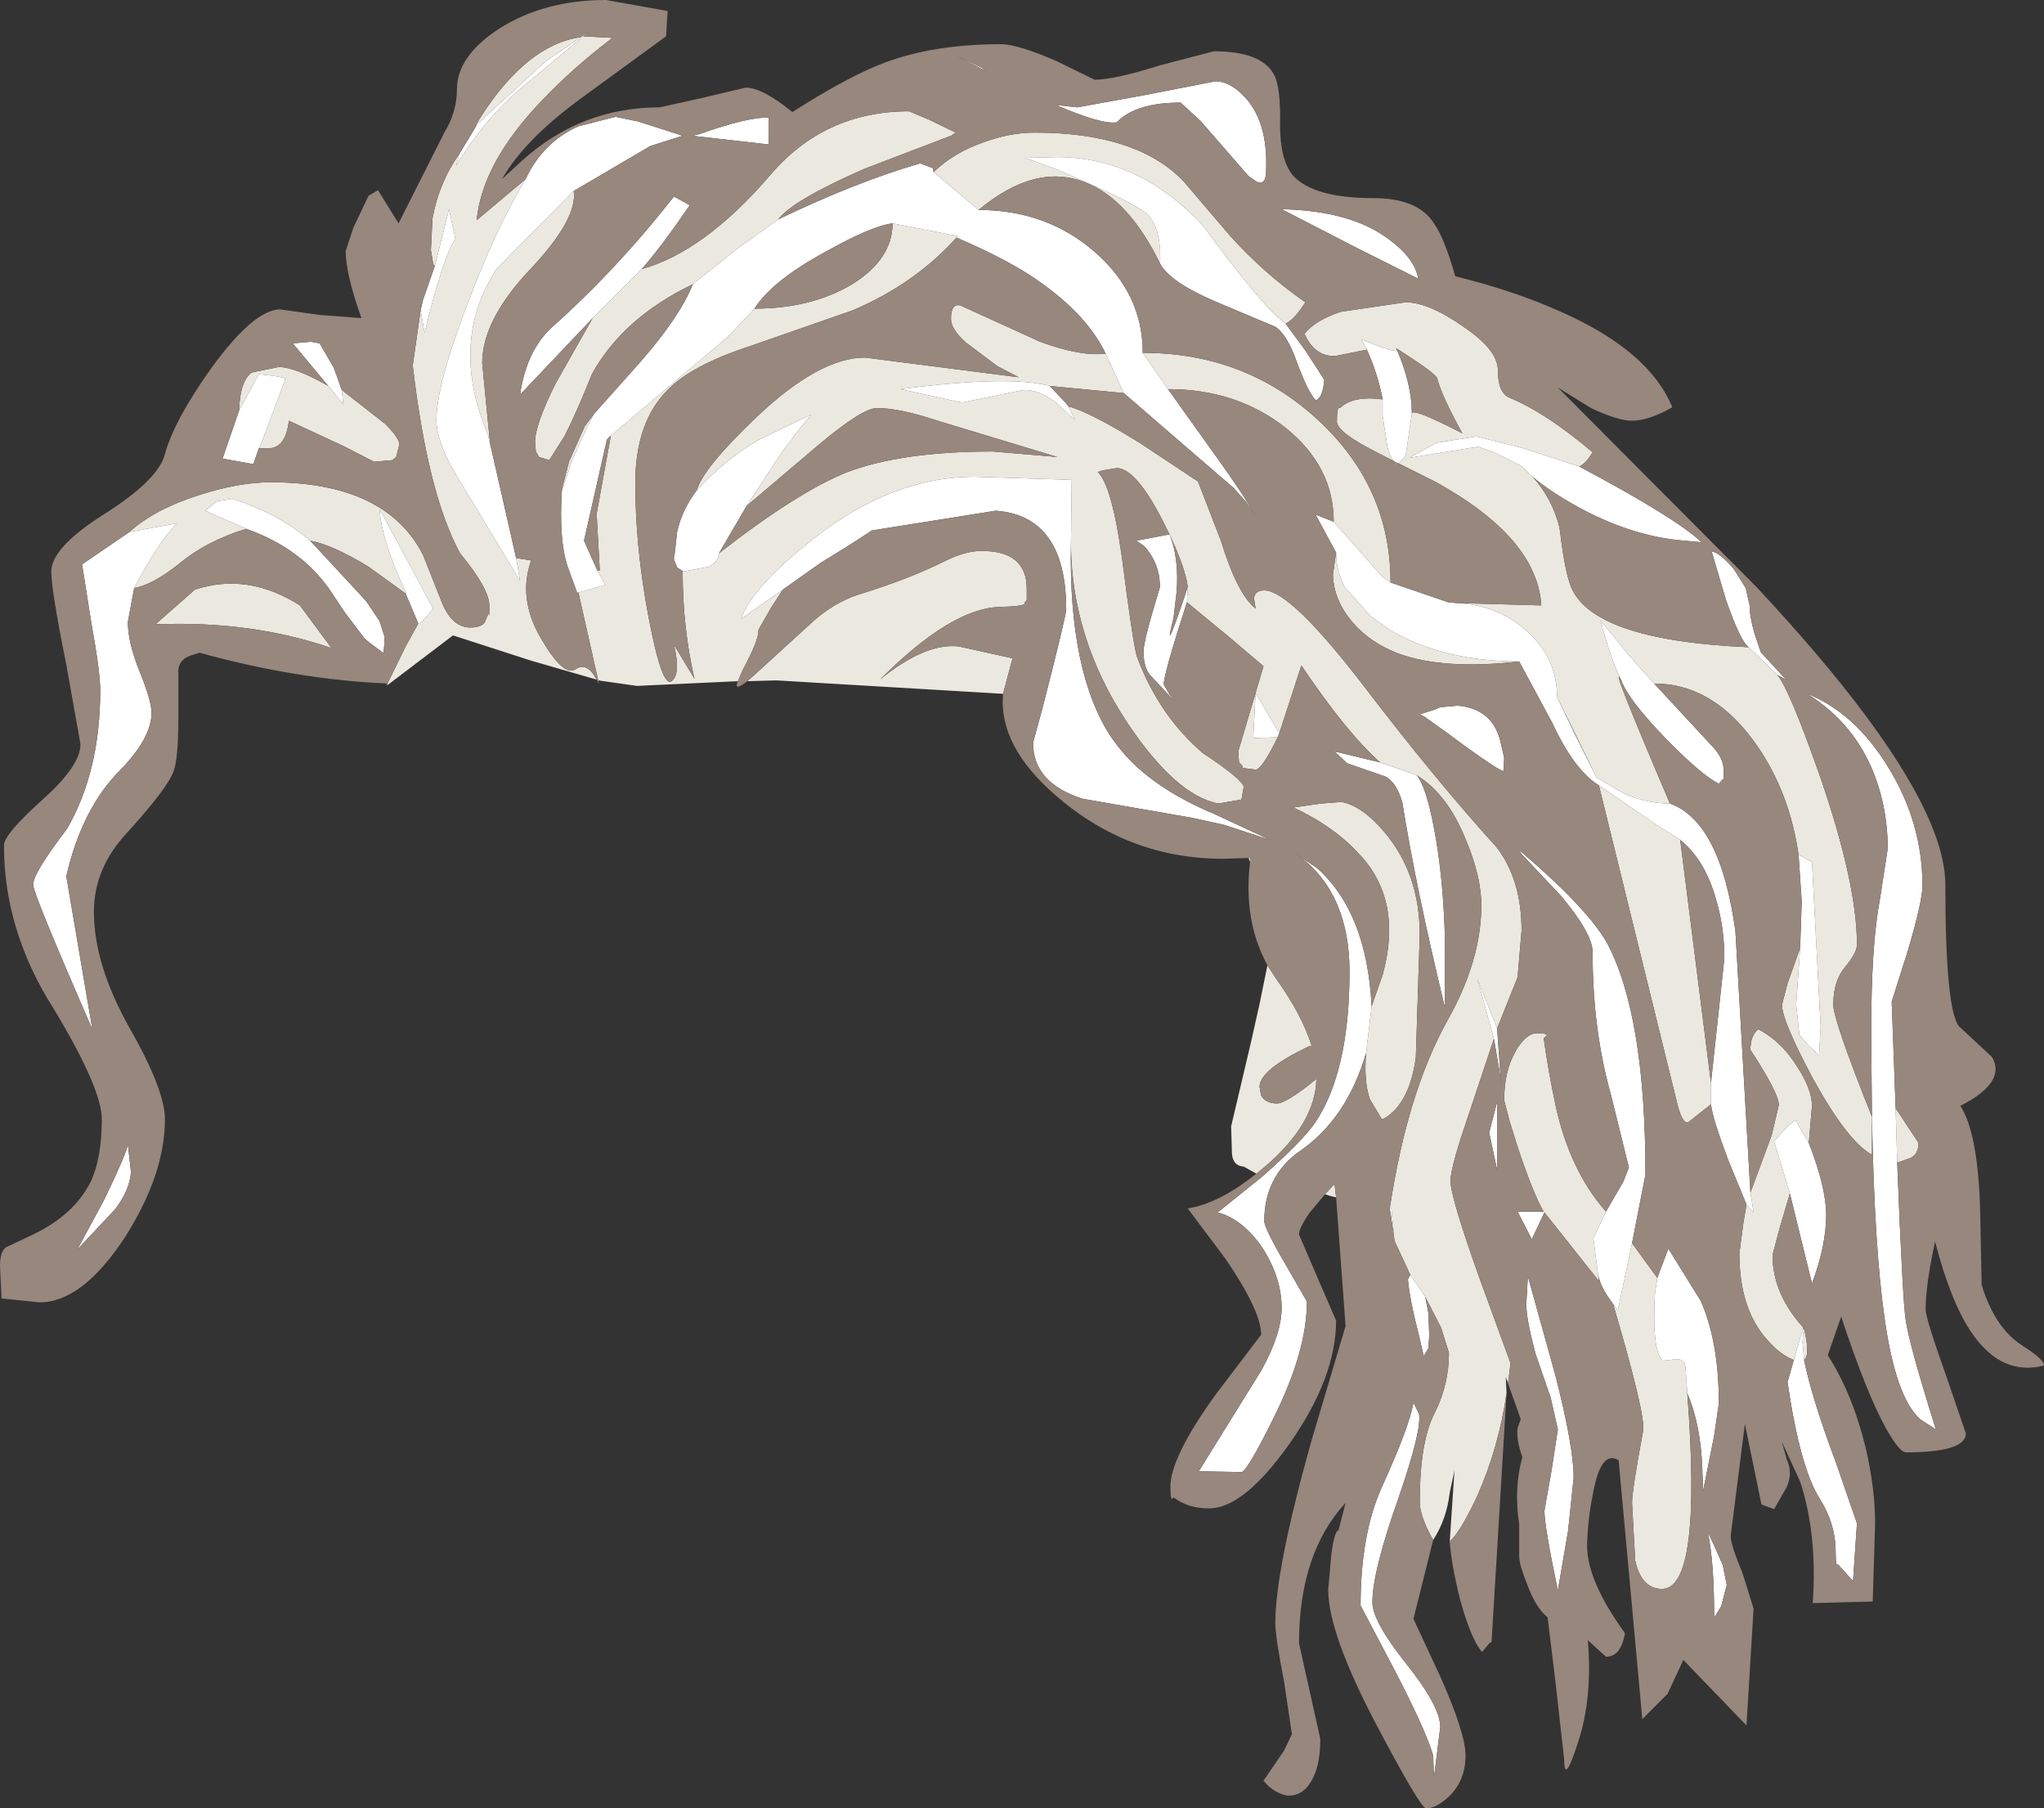 <?xml version="1.0" encoding="UTF-8" standalone="no"?>
<svg xmlns:ffdec="https://www.free-decompiler.com/flash" xmlns:xlink="http://www.w3.org/1999/xlink" ffdec:objectType="shape" height="114.55px" width="129.5px" xmlns="http://www.w3.org/2000/svg">
  <rect width="100%" height="100%" fill="#333333" stroke="none"/>
  <g transform="matrix(1.0, 0.0, 0.0, 1.0, 69.3, 69.9)">
    <path d="M-44.75 -26.6 L-43.6 -28.95 -42.8 -30.4 Q-42.6 -30.4 -41.85 -31.35 L-45.25 -37.65 Q-45.15 -35.7 -43.55 -32.3 L-43.6 -32.3 -45.95 -34.0 Q-48.25 -35.4 -49.65 -35.65 -51.7 -37.4 -54.6 -38.3 L-55.55 -38.15 -56.3 -37.55 -53.7 -36.4 Q-56.2 -35.65 -58.0 -34.15 -59.65 -32.85 -60.8 -32.65 -59.3 -35.5 -58.1 -36.75 L-61.1 -36.2 Q-59.5 -37.65 -56.65 -38.55 -54.15 -39.35 -52.15 -39.35 -44.85 -39.35 -42.5 -34.75 L-41.25 -31.6 Q-40.6 -30.15 -39.5 -30.15 -38.85 -30.15 -38.6 -30.45 L-38.35 -31.05 -38.3 -30.9 -38.3 -31.55 Q-38.3 -32.6 -40.15 -34.85 -42.2 -38.6 -43.15 -46.75 L-42.65 -50.25 -42.4 -48.8 Q-41.25 -53.6 -40.45 -54.75 L-40.85 -56.65 -41.75 -53.05 -41.85 -53.15 -42.0 -54.05 -41.9 -56.05 Q-41.5 -58.3 -40.2 -60.15 L-40.4 -59.4 Q-38.65 -62.3 -36.3 -64.3 L-32.35 -67.6 -30.5 -67.5 Q-33.0 -65.6 -34.95 -63.55 -38.75 -59.6 -39.1 -55.95 L-36.0 -58.55 Q-37.85 -55.5 -39.7 -50.6 -41.65 -45.5 -41.65 -43.3 -41.65 -41.75 -40.0 -39.15 L-36.35 -33.1 -36.6 -34.55 -35.65 -34.4 Q-36.5 -32.0 -35.05 -29.5 -33.6 -27.0 -32.85 -27.5 -32.1 -28.0 -31.5 -26.85 L-35.65 -28.05 -40.6 -29.65 -44.75 -26.5 -44.75 -26.55 -44.75 -26.6 M-39.05 -62.05 L-39.3 -61.7 -38.9 -62.4 Q-35.95 -67.05 -32.5 -67.55 L-34.75 -66.0 -39.05 -62.05 M-32.95 -57.8 Q-32.7 -56.05 -35.65 -52.9 -38.75 -49.65 -38.75 -46.9 L-38.25 -41.8 -38.4 -42.4 Q-40.85 -48.2 -37.85 -52.85 L-32.95 -57.8 M-31.4 -26.8 L-32.65 -32.35 -32.7 -32.35 -30.95 -32.85 -31.45 -33.75 -31.3 -33.75 -31.5 -37.35 -30.6 -42.3 -23.2 -48.55 -21.5 -50.35 Q-17.9 -50.35 -15.3 -51.9 -12.75 -53.5 -12.75 -55.75 L-8.65 -54.95 -8.7 -54.85 Q-11.3 -51.95 -15.25 -50.25 L-21.85 -47.95 Q-25.5 -46.75 -27.0 -45.2 -29.05 -43.15 -29.05 -39.3 -29.05 -35.2 -28.2 -30.75 -27.35 -26.3 -26.75 -26.75 -26.15 -27.2 -26.6 -29.05 L-25.3 -26.9 Q-26.05 -30.15 -26.05 -33.7 L-26.0 -33.7 -24.4 -34.0 Q-23.75 -34.35 -23.75 -34.85 -18.75 -38.75 -15.6 -40.0 -12.15 -41.3 -6.4 -41.3 L-2.3 -40.95 -9.9 -43.25 Q-12.3 -44.05 -13.75 -44.05 -14.65 -44.05 -17.4 -41.75 L-22.0 -37.85 -19.8 -41.2 -18.75 -42.6 -17.9 -43.65 -21.2 -42.05 Q-23.25 -40.9 -25.15 -38.85 -24.75 -40.25 -21.4 -43.45 -17.4 -47.25 -14.5 -47.25 L-4.75 -46.0 -6.1 -46.7 -8.1 -48.2 Q-9.05 -49.05 -9.05 -49.7 -9.05 -50.7 -8.45 -50.55 L-3.4 -48.25 Q-0.8 -47.3 0.75 -47.5 L1.9 -45.0 -2.8 -45.45 Q-5.35 -46.15 -12.25 -45.25 L-8.35 -44.4 -6.4 -44.8 -4.45 -45.2 Q-3.35 -45.2 -2.3 -44.3 L-1.2 -43.3 -1.6 -44.15 Q-0.25 -43.8 2.9 -41.85 L6.6 -39.4 8.05 -35.65 Q9.1 -32.25 10.25 -31.35 L10.15 -32.0 Q10.2 -32.5 10.8 -32.5 12.45 -32.5 17.1 -26.45 21.6 -20.55 25.5 -16.25 27.1 -14.2 27.1 -10.95 L26.85 -8.0 25.55 -4.75 24.3 -7.9 25.35 -4.1 23.25 2.2 Q22.6 4.25 22.6 4.9 22.6 5.95 24.5 11.25 L26.4 16.45 26.25 17.7 26.1 17.35 26.15 18.35 Q25.65 21.8 24.3 24.85 23.25 27.1 22.55 27.75 L22.85 23.25 22.55 24.65 Q22.35 26.35 21.5 27.65 20.65 26.15 20.65 25.25 20.65 21.4 21.6 19.6 22.5 17.8 22.5 15.8 L22.0 14.2 21.0 12.25 20.05 10.85 19.05 8.7 18.85 6.65 18.75 6.65 Q19.85 -0.65 22.4 -5.25 24.55 -9.05 24.55 -12.55 24.55 -14.4 23.55 -16.75 22.4 -19.6 20.45 -20.8 L18.15 -21.6 Q16.0 -23.5 13.15 -27.75 L11.75 -23.45 10.25 -26.0 10.75 -27.7 8.45 -29.65 5.9 -31.75 5.95 -32.75 Q5.8 -33.9 4.8 -36.05 L4.35 -36.95 Q2.65 -40.25 1.45 -40.25 L0.55 -40.1 0.25 -40.0 Q1.15 -39.15 1.8 -34.45 2.5 -28.95 2.75 -28.25 4.15 -24.55 6.9 -22.2 9.4 -20.55 9.5 -20.05 L9.35 -19.25 7.9 -19.0 Q5.2 -19.5 2.1 -24.15 -1.4 -29.45 -1.45 -35.4 L-1.4 -39.5 -7.5 -39.7 Q-12.85 -39.7 -17.85 -35.7 -21.6 -32.75 -22.35 -30.7 L-19.7 -32.55 -20.45 -31.4 -21.25 -30.0 Q-21.2 -29.4 -22.25 -27.45 L-22.55 -26.75 -28.95 -26.45 -31.4 -26.8 M-33.7 -38.85 L-33.8 -38.35 -33.65 -39.1 -33.25 -40.65 -32.25 -42.9 -31.65 -43.7 -32.05 -42.95 -33.05 -40.75 -33.6 -39.1 -33.7 -38.85 M-25.4 -51.9 Q-29.85 -49.75 -31.8 -46.2 -32.75 -43.8 -33.55 -42.25 L-34.5 -40.75 -35.15 -40.95 -35.35 -41.3 -35.4 -41.9 Q-35.4 -43.0 -34.1 -45.6 L-31.75 -49.75 -28.65 -52.85 Q-24.7 -53.95 -20.55 -58.75 -17.1 -62.85 -11.7 -62.85 L-10.4 -62.3 -8.75 -61.5 -9.05 -61.3 -14.55 -59.2 Q-19.1 -57.2 -20.0 -56.0 L-22.65 -54.1 -25.4 -51.9 M-10.15 -59.0 Q-8.85 -60.25 -6.95 -60.9 -5.3 -61.5 -3.75 -61.5 2.75 -61.5 5.7 -58.4 L8.6 -55.0 Q10.75 -52.6 13.4 -50.75 12.7 -49.65 12.15 -49.4 10.65 -50.5 7.0 -55.5 2.95 -59.95 -2.35 -59.95 L-4.35 -59.9 -2.55 -59.25 Q2.4 -57.15 3.3 -56.4 4.3 -55.55 4.2 -53.2 2.2 -57.3 -0.55 -58.35 -3.7 -59.6 -7.3 -56.6 L-10.15 -59.0 M3.1 -47.55 Q9.6 -47.55 14.2 -43.3 18.8 -39.05 18.8 -33.0 L18.25 -33.4 15.2 -36.85 Q15.2 -40.35 12.15 -42.8 9.05 -45.25 4.7 -45.25 L3.1 -47.55 M22.95 -31.7 L28.35 -31.55 Q28.1 -35.8 21.7 -39.35 L19.3 -40.55 19.75 -41.0 20.15 -43.7 Q20.15 -44.1 23.35 -42.45 22.05 -44.8 21.75 -45.95 21.6 -46.3 19.15 -47.85 L19.2 -47.75 Q19.25 -47.45 16.95 -48.4 L17.3 -47.75 15.3 -47.35 Q14.0 -47.3 13.35 -48.75 14.0 -49.6 15.65 -50.15 L19.75 -50.75 Q21.2 -50.75 23.35 -49.25 25.6 -47.75 25.6 -46.45 25.6 -45.0 26.35 -44.7 28.65 -43.75 31.6 -41.25 31.15 -40.5 30.75 -40.35 L27.05 -41.55 24.25 -42.25 21.7 -41.85 20.0 -40.9 24.35 -41.6 25.35 -41.25 27.05 -40.4 27.8 -39.7 Q29.05 -38.3 29.5 -36.5 29.8 -34.0 30.15 -32.95 31.3 -29.35 41.5 -28.9 L43.3 -27.15 Q44.05 -26.3 46.05 -20.6 48.35 -13.9 48.35 -10.05 48.35 -9.55 47.6 -8.65 46.85 -7.75 46.85 -6.25 46.85 -5.3 49.3 0.85 L49.3 3.25 Q47.75 2.4 45.55 -1.6 43.6 -5.25 43.6 -6.25 L43.95 -7.6 44.75 -9.85 44.5 -6.25 44.7 -4.35 45.3 -3.65 45.95 -3.05 46.05 -4.85 45.5 -15.3 44.65 -15.75 Q44.1 -19.6 42.1 -22.55 39.35 -26.6 35.5 -26.6 L33.85 -28.45 32.1 -30.6 Q32.75 -28.15 33.4 -26.85 32.55 -28.25 36.5 -19.0 35.1 -19.0 33.65 -19.6 L31.85 -20.65 29.35 -25.75 Q29.35 -28.25 27.35 -30.0 25.5 -31.6 22.95 -31.7 M19.0 -40.7 Q18.2 -41.1 17.35 -41.55 15.4 -42.6 15.4 -43.2 15.4 -44.2 15.6 -44.05 16.4 -44.85 18.3 -44.6 L18.3 -43.55 18.6 -41.6 Q18.75 -41.0 19.0 -40.7 M50.8 0.3 L52.25 2.5 Q52.25 3.2 51.75 3.45 L50.9 3.75 50.8 0.3 M41.6 5.65 L42.95 2.0 43.4 0.1 Q43.4 -0.65 41.6 -3.4 41.6 -4.3 42.1 -4.7 43.55 -3.95 44.55 -2.35 45.5 -0.9 45.5 0.15 L45.3 2.5 44.45 1.05 Q43.9 1.45 43.1 2.4 L44.1 5.7 43.45 7.9 43.0 9.6 Q43.0 12.05 44.95 14.2 L44.35 16.25 Q43.45 15.9 42.6 14.9 40.9 12.95 40.9 9.5 L41.15 7.6 41.35 6.4 41.8 6.9 41.6 5.65 M45.0 14.3 Q45.4 15.9 45.0 16.25 L44.9 15.1 44.95 14.5 45.0 14.3 M39.1 0.05 L37.65 1.2 Q37.25 1.3 36.9 -0.25 L32.0 -20.15 35.65 -17.65 37.15 -16.7 39.1 -1.3 39.1 0.05 M26.95 -28.0 Q22.2 -27.45 19.3 -28.5 17.75 -29.1 16.75 -30.1 15.2 -31.65 15.15 -33.5 L15.35 -34.9 Q15.35 -33.75 15.9 -32.7 L17.5 -30.9 18.75 -30.0 Q22.15 -28.0 26.95 -28.0 M15.35 5.95 L14.95 5.85 14.65 5.75 15.25 5.1 15.35 5.95 M10.3 4.45 L9.5 4.0 Q8.8 3.95 8.75 3.15 L8.7 1.45 9.95 -3.85 10.5 -6.3 11.0 -8.75 11.55 -7.9 Q13.2 -5.6 13.8 -3.65 L13.7 -3.65 Q10.5 -2.15 10.5 -1.05 L10.6 -0.5 Q10.9 0.0 11.6 0.0 12.2 0.0 14.1 -1.55 14.05 1.25 10.85 4.0 L10.3 4.45 M9.9 -15.3 L9.8 -15.55 9.9 -15.55 9.9 -15.3 M-5.75 -25.95 L-20.1 -26.8 -21.95 -26.75 -21.5 -27.15 -18.1 -30.25 Q-16.55 -31.75 -14.7 -32.3 -11.65 -33.25 -9.45 -34.35 -8.15 -35.0 -7.1 -35.0 -4.25 -35.0 -4.25 -32.6 L-4.25 -31.9 -4.4 -31.7 Q-4.25 -31.5 -6.0 -31.45 -9.05 -31.35 -13.55 -26.85 -10.65 -29.2 -8.55 -28.95 L-5.15 -28.2 -5.75 -25.95 M11.65 -23.2 Q10.65 -21.15 10.25 -21.15 L9.45 -21.25 9.4 -21.4 9.2 -21.6 9.15 -22.3 10.25 -26.0 10.1 -23.15 11.65 -23.2 M17.6 -6.15 L18.3 -8.15 Q19.55 -12.7 17.0 -15.6 L16.85 -15.75 Q15.3 -17.5 12.65 -18.75 L14.4 -19.0 15.7 -19.1 Q17.0 -18.85 18.4 -17.2 20.65 -14.55 20.65 -10.7 L20.4 -2.9 Q20.0 0.0 18.4 0.95 L18.25 1.0 17.5 -0.25 Q17.1 -1.35 17.25 -3.2 L17.6 -6.15 M34.1 8.85 L35.7 11.05 35.55 12.05 Q35.35 15.65 36.05 16.3 L36.95 16.2 Q37.5 16.2 37.5 16.9 L37.6 18.35 Q38.55 30.75 36.0 30.75 34.7 30.75 34.3 28.95 L34.1 25.3 Q34.1 24.5 34.8 20.75 35.0 19.85 32.9 12.7 L33.2 13.1 34.1 8.85 M31.95 10.85 L32.0 11.25 28.55 6.9 28.5 6.85 Q27.85 5.75 26.85 2.75 L26.35 1.15 26.0 -0.2 Q26.0 -2.05 26.7 -3.25 L26.8 -3.45 Q27.45 -4.45 28.05 -4.45 29.05 -4.45 28.5 -4.15 28.8 -2.0 29.25 0.1 30.15 4.25 32.45 6.85 L31.65 8.55 31.95 10.85 M-48.5 -45.45 L-47.55 -44.3 -47.65 -45.2 -44.9 -43.05 Q-44.0 -42.15 -44.0 -41.75 L-44.2 -40.95 -44.45 -40.75 -45.6 -40.65 -47.55 -41.65 -51.0 -43.25 Q-51.2 -41.5 -52.3 -41.5 L-52.9 -41.5 -52.85 -41.55 -51.25 -45.8 -51.25 -45.95 -51.7 -46.05 -52.9 -46.2 -54.15 -43.9 Q-54.1 -45.75 -53.35 -46.3 L-51.65 -46.65 Q-50.6 -46.65 -48.5 -45.45 M-59.45 -30.35 L-56.95 -32.55 Q-53.6 -33.65 -50.3 -31.55 L-48.3 -28.85 Q-53.4 -30.6 -59.45 -30.35" fill="#ebe8e0" fill-rule="evenodd" stroke="none"/>
    <path d="M-42.8 -30.4 L-43.6 -32.3 -43.55 -32.3 Q-45.15 -35.7 -45.25 -37.65 L-41.85 -31.35 Q-42.6 -30.4 -42.8 -30.4 M-49.65 -35.65 L-46.45 -32.2 -46.05 -31.75 -45.25 -30.55 -44.95 -29.6 -44.95 -29.1 -45.0 -28.55 -45.1 -28.6 -45.9 -29.2 -46.2 -29.45 -47.45 -31.1 -48.15 -32.15 Q-50.0 -35.1 -53.7 -36.4 L-56.3 -37.55 -55.55 -38.15 -54.6 -38.3 Q-51.7 -37.4 -49.65 -35.65 M-60.8 -32.65 L-61.2 -30.5 Q-61.2 -29.2 -60.45 -27.35 -59.7 -25.5 -59.7 -24.75 -59.7 -23.15 -61.7 -21.1 -64.1 -18.7 -65.1 -14.4 L-63.45 -4.7 Q-67.2 -13.3 -67.2 -13.85 -67.2 -14.6 -65.05 -17.4 -62.95 -21.05 -62.95 -26.15 -62.95 -27.35 -63.5 -30.35 L-64.1 -34.15 -61.1 -36.2 -58.1 -36.75 Q-59.3 -35.5 -60.8 -32.65 M-42.65 -50.25 L-42.5 -50.9 -41.75 -53.05 -40.85 -56.65 -40.45 -54.75 Q-41.25 -53.6 -42.4 -48.8 L-42.65 -50.25 M-40.2 -60.15 L-39.05 -62.05 -34.75 -66.0 -32.5 -67.55 -31.85 -68.0 -32.35 -67.6 -36.3 -64.3 Q-38.65 -62.3 -40.4 -59.4 L-40.2 -60.15 M-36.0 -58.55 Q-34.9 -60.9 -32.65 -61.9 L-30.3 -62.5 -28.85 -62.2 -26.05 -61.3 -28.1 -60.65 -32.95 -57.8 -37.85 -52.85 Q-40.85 -48.2 -38.4 -42.4 L-38.25 -41.8 -36.6 -34.55 -36.35 -33.1 -40.0 -39.15 Q-41.65 -41.75 -41.65 -43.3 -41.65 -45.5 -39.7 -50.6 -37.85 -55.5 -36.0 -58.55 M-32.7 -32.35 L-32.75 -32.4 -33.35 -34.05 Q-33.9 -35.75 -33.7 -38.85 L-33.6 -39.1 -33.05 -40.75 -32.05 -42.95 -31.65 -43.7 -28.75 -46.95 Q-26.25 -49.8 -25.4 -51.9 L-22.65 -54.1 -20.0 -56.0 Q-15.0 -58.4 -11.0 -59.55 L-10.2 -59.25 -10.15 -59.0 -7.3 -56.6 Q-3.0 -56.6 0.05 -53.95 3.1 -51.3 3.1 -47.55 L4.7 -45.25 8.45 -40.0 9.4 -38.6 10.2 -37.3 9.65 -38.1 8.85 -39.0 5.6 -41.8 1.9 -45.0 0.75 -47.5 Q-0.55 -50.2 -4.1 -52.5 -5.9 -53.65 -8.7 -54.85 L-8.65 -54.95 -12.75 -55.75 Q-14.05 -55.6 -17.0 -53.95 -20.4 -52.1 -21.5 -50.35 L-23.2 -48.55 -30.6 -42.3 -30.85 -42.05 -32.3 -35.65 -31.45 -33.75 -30.95 -32.85 -32.7 -32.35 M-31.75 -49.75 L-36.35 -44.9 Q-35.95 -47.7 -34.3 -49.2 -30.25 -52.8 -26.6 -57.45 L-25.6 -56.9 Q-27.45 -54.2 -28.65 -52.85 L-31.75 -49.75 M12.15 -49.4 L13.4 -47.7 14.6 -45.85 Q14.5 -44.65 14.05 -44.55 13.55 -45.1 12.85 -47.0 12.25 -48.7 11.5 -49.2 L7.7 -50.8 Q4.8 -52.05 4.2 -53.2 4.3 -55.55 3.3 -56.4 2.4 -57.15 -2.55 -59.25 L-4.35 -59.9 -2.35 -59.95 Q2.95 -59.95 7.0 -55.5 10.65 -50.5 12.15 -49.4 M18.8 -33.0 L22.45 -31.75 22.95 -31.7 Q25.5 -31.6 27.35 -30.0 29.35 -28.25 29.35 -25.75 L30.5 -23.35 31.85 -20.65 33.65 -19.6 Q35.1 -19.0 36.5 -19.0 39.7 -17.85 40.65 -10.9 L41.6 5.65 41.8 6.9 41.35 6.4 40.2 3.6 Q39.2 0.95 39.1 0.05 L39.1 -1.3 39.95 -9.2 Q39.95 -11.2 39.4 -13.0 38.7 -15.45 37.15 -16.7 L35.65 -17.65 32.0 -20.15 Q30.45 -21.1 29.05 -24.1 L26.95 -28.0 Q22.15 -28.0 18.75 -30.0 L17.5 -30.9 15.9 -32.7 Q15.35 -33.75 15.35 -34.9 L14.05 -37.3 15.2 -36.85 18.25 -33.4 18.8 -33.0 M19.3 -40.55 L19.15 -40.6 19.0 -40.7 Q18.75 -41.0 18.6 -41.6 L18.3 -43.55 18.3 -44.6 Q18.0 -46.2 17.3 -47.75 L16.95 -48.4 Q19.25 -47.45 19.2 -47.75 20.15 -45.55 20.15 -43.7 L19.75 -41.0 19.3 -40.55 M30.75 -40.35 Q36.95 -37.05 38.5 -35.55 L36.9 -35.7 Q33.85 -36.05 30.65 -37.8 28.85 -38.8 27.8 -39.7 L27.05 -40.4 25.35 -41.25 24.35 -41.6 20.0 -40.9 21.7 -41.85 24.25 -42.25 27.05 -41.55 30.75 -40.35 M41.5 -28.9 Q41.0 -29.2 40.05 -31.9 L39.15 -34.95 Q39.6 -34.95 40.55 -33.85 L41.3 -32.65 41.55 -31.55 Q41.55 -30.85 41.85 -29.8 L42.25 -28.6 43.85 -26.85 43.3 -27.15 41.5 -28.9 M49.3 0.85 L49.25 -4.45 Q49.25 -10.05 49.8 -12.9 L50.3 -16.15 Q50.3 -18.55 49.5 -20.7 48.25 -24.05 45.2 -25.95 48.2 -24.75 50.3 -21.35 52.5 -17.8 52.5 -13.8 52.5 -12.8 51.55 -9.6 L50.55 -6.45 50.8 0.3 50.9 3.75 Q51.25 12.7 51.45 13.8 51.7 15.4 53.35 20.65 L52.35 20.0 Q50.8 18.6 50.1 13.6 49.45 9.1 49.3 0.85 M44.75 -9.85 L44.85 -12.8 44.65 -15.75 45.5 -15.3 46.05 -4.85 45.95 -3.05 45.3 -3.65 44.7 -4.35 44.5 -6.25 44.75 -9.85 M35.5 -26.6 L39.3 -22.5 Q39.9 -21.8 39.9 -21.15 L39.9 -20.45 39.85 -20.55 39.6 -20.25 Q38.5 -20.8 36.2 -23.15 33.8 -25.65 33.4 -26.85 32.75 -28.15 32.1 -30.6 L33.85 -28.45 35.5 -26.6 M45.3 2.5 Q46.4 5.35 46.4 7.05 46.4 9.0 45.5 11.4 L44.1 5.7 43.1 2.4 Q43.9 1.45 44.45 1.05 L45.3 2.5 M44.95 14.2 Q44.95 14.5 45.05 14.05 L45.0 14.3 44.95 14.5 44.9 15.1 45.0 16.25 Q45.5 18.7 47.0 22.7 L48.35 26.6 48.1 30.25 47.15 29.2 Q47.0 29.4 47.0 28.4 47.0 26.65 46.0 25.05 44.75 23.1 43.95 17.65 L44.35 16.25 44.95 14.2 M-2.8 -45.45 L-1.8 -44.4 -1.6 -44.15 -1.2 -43.3 -2.3 -44.3 Q-3.35 -45.2 -4.45 -45.2 L-6.4 -44.8 -8.35 -44.4 -12.25 -45.25 Q-5.35 -46.15 -2.8 -45.45 M25.55 -4.75 L25.8 -1.25 25.75 -1.75 25.35 -4.1 24.3 -7.9 25.55 -4.75 M6.75 -62.25 L5.5 -63.4 Q2.65 -63.4 1.45 -62.15 0.5 -62.0 -2.4 -63.25 L-1.05 -63.1 3.35 -63.9 7.7 -64.75 Q8.7 -64.75 9.7 -63.6 11.1 -61.95 10.9 -58.8 10.8 -58.15 10.3 -58.4 L9.8 -58.75 6.75 -62.25 M16.75 -54.15 L11.9 -56.65 Q16.35 -56.55 18.75 -54.7 20.35 -53.5 20.55 -52.25 L16.75 -54.15 M21.95 -25.1 L23.05 -25.2 Q25.35 -25.0 25.8 -22.75 L26.0 -21.9 25.95 -21.05 Q25.65 -21.1 23.5 -22.65 L22.35 -23.5 20.95 -24.5 20.65 -24.65 21.6 -24.95 21.95 -25.1 M-25.15 -38.85 Q-23.25 -40.9 -21.2 -42.05 L-17.9 -43.65 -18.75 -42.6 -19.8 -41.2 -22.0 -37.85 -23.75 -34.85 Q-23.75 -34.35 -24.4 -34.0 L-26.0 -33.7 -26.4 -33.95 -26.6 -34.45 -26.6 -34.65 -26.55 -34.85 -26.4 -36.2 Q-26.1 -37.6 -25.15 -38.85 M5.95 -32.75 L5.9 -31.75 Q4.3 -26.8 4.45 -26.5 L4.8 -25.9 5.15 -25.45 3.55 -27.15 Q3.15 -27.65 3.15 -28.65 3.15 -29.3 4.2 -32.75 L4.15 -33.3 Q4.0 -34.4 3.2 -35.3 L2.7 -35.65 4.8 -36.05 Q5.4 -34.55 5.25 -32.45 L5.05 -30.75 Q4.35 -28.0 5.75 -32.1 L5.95 -32.75 M10.25 -26.0 L11.75 -23.45 11.65 -23.2 10.1 -23.15 10.25 -26.0 M18.15 -21.6 L20.45 -20.8 Q21.05 -20.1 21.55 -17.45 22.15 -14.35 22.25 -10.25 L22.25 -6.05 Q20.4 -13.7 19.55 -19.05 19.2 -20.3 18.5 -20.7 L16.05 -21.55 15.25 -22.3 18.15 -21.6 M18.75 6.65 L18.85 6.65 19.05 8.7 18.95 7.95 18.75 6.65 M20.05 10.85 L21.0 12.25 21.2 13.3 21.25 14.7 21.2 15.5 20.9 16.0 20.6 14.7 Q20.0 12.35 19.9 11.15 L20.05 10.85 M17.6 -6.15 L17.25 -3.2 Q16.05 0.9 13.15 2.95 11.95 3.75 11.35 4.95 10.8 6.05 10.8 7.45 10.8 7.9 12.15 10.2 L13.5 12.55 Q13.5 15.65 11.45 19.8 9.7 23.35 9.35 23.35 L6.65 23.3 10.65 16.85 Q11.9 14.55 11.9 12.95 11.9 11.1 10.75 9.25 9.5 7.35 7.85 6.9 L10.65 4.65 Q13.2 2.4 14.0 1.25 16.2 -2.0 16.2 -8.35 16.2 -13.25 13.05 -15.65 L12.7 -15.9 14.15 -14.9 Q17.3 -12.1 17.6 -6.15 M-1.45 -35.4 Q-1.6 -27.3 1.1 -23.2 L1.55 -22.6 Q3.4 -20.2 7.25 -18.5 L7.5 -18.4 11.15 -16.7 8.25 -17.65 6.2 -18.1 -0.7 -19.3 Q-3.85 -20.3 -3.85 -22.85 L-3.25 -25.05 Q-1.75 -30.9 -1.75 -31.3 -1.75 -37.2 -6.2 -37.55 L-14.05 -36.3 -15.6 -35.3 -17.3 -34.25 -19.7 -32.55 -22.35 -30.7 Q-21.6 -32.75 -17.85 -35.7 -12.85 -39.7 -7.5 -39.7 L-1.4 -39.5 -1.45 -35.4 M32.45 6.85 L33.55 4.95 33.9 4.05 32.75 -0.6 Q31.6 -4.7 31.6 -9.6 31.6 -10.75 29.6 -13.15 L27.1 -15.8 26.95 -16.05 Q31.35 -12.3 32.55 -10.1 34.95 -5.5 34.95 4.5 L34.1 8.85 33.2 13.1 32.9 12.7 Q32.1 11.65 31.95 10.85 L31.65 8.55 32.45 6.85 M35.7 11.05 L36.4 9.2 38.45 12.5 Q39.6 15.1 39.6 19.0 L39.3 21.05 38.6 24.55 38.55 23.1 Q38.45 20.35 37.6 18.35 L37.5 16.9 Q37.5 16.2 36.95 16.2 L36.05 16.3 Q35.35 15.65 35.55 12.05 L35.7 11.05 M28.55 6.9 L27.75 8.6 26.85 6.85 28.5 6.85 28.55 6.9 M25.55 4.2 L25.05 1.85 25.55 -0.1 25.55 4.2 M27.4 12.7 L27.5 10.95 29.25 17.25 Q30.4 21.75 30.4 23.7 L30.05 27.05 29.4 30.85 Q28.55 26.8 28.55 25.8 L29.0 23.25 29.4 20.65 28.95 18.65 28.0 15.9 Q27.4 13.7 27.4 12.7 M20.25 18.95 L20.6 19.65 Q20.8 20.65 19.3 25.0 17.65 29.65 17.65 31.6 17.65 32.8 19.8 35.5 21.95 38.2 21.95 39.5 L21.55 42.7 21.5 41.3 Q21.0 39.6 18.9 35.6 L16.9 31.8 Q16.9 27.3 18.25 24.3 20.0 20.45 20.25 18.95 M38.9 27.15 L39.3 28.0 39.85 29.25 40.1 30.5 39.75 31.85 39.35 32.5 39.3 32.35 Q39.3 29.05 38.9 27.15 M-25.45 -61.3 L-25.0 -61.4 Q-21.9 -62.5 -20.6 -62.45 L-20.6 -60.75 -25.45 -61.3 M-8.65 -66.35 L-7.1 -65.6 -6.85 -65.4 -8.65 -66.35 M-47.65 -45.2 L-47.55 -44.3 -48.5 -45.45 -50.75 -48.15 -49.6 -48.25 -49.05 -48.15 -48.15 -46.6 -47.65 -45.2 M-54.15 -43.9 L-52.9 -46.2 -51.7 -46.05 -51.25 -45.95 -51.25 -45.8 -52.85 -41.55 -52.9 -41.5 -53.25 -40.5 -55.2 -40.85 -54.15 -43.9 M-61.2 2.6 L-61.0 4.35 Q-61.1 5.55 -62.05 6.75 L-64.4 9.25 -62.7 6.1 Q-61.3 3.2 -61.2 2.6" fill="#ffffff" fill-rule="evenodd" stroke="none"/>
    <path d="M-44.75 -26.6 Q-50.5 -26.85 -56.65 -28.55 L-57.3 -28.35 Q-58.0 -28.05 -58.0 -27.4 L-58.0 -24.35 Q-58.0 -21.9 -58.3 -21.05 -58.7 -19.95 -61.25 -17.15 -63.35 -14.9 -63.35 -12.15 -63.35 -8.8 -61.1 -4.8 -58.85 -0.85 -58.85 1.0 -58.85 4.5 -61.4 8.5 -64.1 12.6 -66.8 12.6 L-69.2 12.35 -69.3 10.3 Q-69.3 9.35 -68.9 9.1 L-67.2 8.3 Q-64.6 7.05 -63.55 4.95 -62.85 3.45 -62.85 1.0 -62.85 -0.95 -65.9 -6.0 -69.05 -10.95 -69.05 -16.35 -69.05 -17.05 -66.6 -19.25 -64.2 -21.4 -64.2 -22.75 L-65.1 -27.8 Q-66.05 -32.5 -66.05 -33.7 -66.05 -35.2 -62.75 -37.3 -59.25 -39.5 -58.85 -41.15 -58.25 -43.3 -55.9 -46.6 -53.2 -50.3 -51.55 -50.3 L-49.05 -49.95 -46.4 -49.75 Q-47.4 -52.55 -47.4 -54.0 L-46.9 -55.5 -45.95 -57.5 -45.35 -57.85 -44.05 -55.75 -41.15 -61.5 Q-40.35 -62.8 -40.35 -64.25 -40.35 -66.35 -37.65 -68.1 -34.8 -69.9 -30.9 -69.9 L-27.0 -69.2 -27.1 -67.6 -32.65 -63.55 Q-36.1 -61.0 -37.5 -58.55 L-36.25 -59.7 Q-32.5 -63.1 -27.5 -63.1 L-24.8 -63.7 -22.05 -64.35 Q-21.0 -64.35 -19.1 -62.8 -15.5 -65.1 -13.2 -65.95 -10.1 -67.1 -5.9 -67.1 -4.8 -67.1 -2.3 -66.0 L0.05 -64.85 Q1.3 -64.85 4.15 -65.75 L7.6 -66.65 Q10.6 -66.65 11.4 -65.2 11.85 -64.45 11.8 -61.95 11.8 -59.8 12.6 -58.8 13.9 -57.35 17.7 -57.35 20.55 -57.35 21.55 -55.75 22.2 -54.85 22.9 -52.4 26.75 -51.45 29.7 -50.1 35.2 -47.65 36.65 -44.1 35.15 -43.25 34.1 -43.25 33.2 -43.25 31.5 -44.05 L29.4 -45.35 42.0 -32.7 Q53.95 -19.9 53.95 -13.85 53.95 -6.05 54.8 -4.9 L56.9 -2.95 Q57.85 -1.35 54.9 0.15 56.0 1.85 56.15 6.6 L56.25 11.5 Q57.1 14.25 58.85 15.35 60.25 16.25 60.2 16.6 57.5 17.3 55.6 14.5 54.3 12.6 53.3 8.75 52.7 11.5 52.7 13.05 52.7 13.6 54.0 17.25 L55.25 20.9 Q55.25 22.1 51.45 22.1 51.05 22.1 50.2 20.6 48.95 18.35 47.35 13.5 L46.5 15.95 Q48.05 18.35 48.9 21.8 49.5 24.4 49.5 26.6 L49.35 31.55 45.55 31.65 Q45.85 27.3 44.75 23.95 L43.6 21.45 43.9 22.55 Q44.3 23.4 43.9 24.3 L43.1 25.7 42.3 25.4 41.25 20.3 40.35 27.4 Q40.35 27.95 41.1 29.75 L41.8 32.0 41.35 39.4 37.35 35.25 36.35 37.4 34.75 39.0 33.25 22.6 Q32.1 21.9 31.6 24.85 31.3 26.3 31.25 28.0 31.25 30.25 33.65 33.55 33.4 35.05 32.45 35.05 L31.3 34.0 Q31.6 37.65 30.7 40.4 29.8 43.25 29.8 41.55 L29.25 36.65 28.75 32.55 Q28.0 31.95 27.45 30.45 26.95 29.2 26.95 28.7 L26.95 26.65 Q26.6 24.4 27.15 22.4 26.75 21.3 26.85 20.55 L27.05 20.0 26.1 17.35 26.25 17.7 26.4 16.45 24.5 11.25 Q22.6 5.95 22.6 4.9 22.6 4.25 23.25 2.2 L25.35 -4.1 25.75 -1.75 25.8 -1.25 25.55 -4.75 26.85 -8.0 27.1 -10.95 Q27.1 -14.2 25.5 -16.25 21.6 -20.55 17.1 -26.45 12.45 -32.5 10.8 -32.5 10.2 -32.5 10.15 -32.0 L10.25 -31.35 Q9.1 -32.25 8.05 -35.65 L6.6 -39.4 2.9 -41.85 Q-0.25 -43.8 -1.6 -44.15 L-1.8 -44.4 -2.8 -45.45 1.9 -45.0 5.6 -41.8 8.85 -39.0 9.65 -38.1 10.2 -37.3 9.4 -38.6 8.45 -40.0 4.7 -45.25 Q9.05 -45.25 12.15 -42.8 15.2 -40.35 15.2 -36.85 L14.05 -37.3 15.35 -34.9 15.15 -33.5 Q15.2 -31.65 16.75 -30.1 17.75 -29.1 19.3 -28.5 22.2 -27.45 26.95 -28.0 L29.05 -24.1 Q30.45 -21.1 32.0 -20.15 L36.9 -0.25 Q37.25 1.3 37.65 1.2 L39.1 0.05 Q39.2 0.95 40.2 3.6 L41.35 6.4 41.15 7.6 40.9 9.5 Q40.9 12.95 42.6 14.9 43.45 15.9 44.35 16.25 L43.95 17.65 Q44.75 23.1 46.0 25.05 47.0 26.65 47.0 28.4 47.0 29.4 47.15 29.2 L48.1 30.25 48.35 26.6 47.0 22.7 Q45.5 18.7 45.0 16.25 45.4 15.9 45.0 14.3 L45.05 14.05 Q44.95 14.5 44.95 14.2 43.0 12.05 43.0 9.6 L43.45 7.9 44.1 5.7 45.5 11.4 Q46.4 9.0 46.4 7.05 46.4 5.35 45.3 2.5 L45.5 0.15 Q45.5 -0.9 44.55 -2.35 43.55 -3.95 42.1 -4.7 41.6 -4.3 41.6 -3.4 43.4 -0.65 43.4 0.1 L42.95 2.0 41.6 5.65 40.65 -10.9 Q39.7 -17.85 36.5 -19.0 32.55 -28.25 33.4 -26.85 33.8 -25.65 36.2 -23.15 38.5 -20.8 39.6 -20.25 L39.85 -20.55 39.9 -20.45 39.9 -21.15 Q39.9 -21.8 39.3 -22.5 L35.5 -26.6 Q39.35 -26.6 42.1 -22.55 44.1 -19.6 44.65 -15.75 L44.85 -12.8 44.75 -9.85 43.95 -7.6 43.6 -6.25 Q43.6 -5.25 45.55 -1.6 47.75 2.4 49.3 3.25 L49.3 0.85 Q46.85 -5.3 46.85 -6.25 46.85 -7.75 47.6 -8.65 48.35 -9.55 48.35 -10.05 48.35 -13.9 46.05 -20.6 44.05 -26.3 43.3 -27.15 L43.85 -26.85 42.25 -28.6 41.85 -29.8 Q41.55 -30.85 41.55 -31.55 L41.3 -32.65 40.55 -33.85 Q39.6 -34.95 39.15 -34.95 L40.05 -31.9 Q41.0 -29.2 41.5 -28.9 31.3 -29.35 30.15 -32.95 29.8 -34.0 29.5 -36.5 29.05 -38.3 27.8 -39.7 28.85 -38.8 30.65 -37.8 33.85 -36.05 36.9 -35.7 L38.5 -35.55 Q36.95 -37.05 30.75 -40.35 31.15 -40.5 31.6 -41.25 28.65 -43.75 26.35 -44.7 25.6 -45.0 25.6 -46.45 25.6 -47.75 23.35 -49.25 21.2 -50.75 19.75 -50.75 L15.65 -50.15 Q14.0 -49.6 13.35 -48.75 14.0 -47.3 15.3 -47.35 L17.3 -47.75 Q18.0 -46.2 18.3 -44.6 16.4 -44.85 15.6 -44.05 15.4 -44.2 15.4 -43.2 15.4 -42.6 17.35 -41.55 18.2 -41.1 19.0 -40.7 L19.15 -40.6 19.3 -40.55 21.7 -39.35 Q28.1 -35.8 28.35 -31.55 L22.95 -31.7 22.45 -31.75 18.8 -33.0 Q18.8 -39.05 14.2 -43.3 9.6 -47.55 3.1 -47.55 3.1 -51.3 0.05 -53.95 -3.0 -56.6 -7.3 -56.6 -3.7 -59.6 -0.55 -58.35 2.2 -57.3 4.2 -53.2 4.8 -52.05 7.7 -50.8 L11.5 -49.2 Q12.25 -48.7 12.85 -47.0 13.55 -45.1 14.05 -44.55 14.5 -44.65 14.6 -45.85 L13.4 -47.7 12.15 -49.4 Q12.7 -49.65 13.4 -50.75 10.75 -52.6 8.6 -55.0 L5.7 -58.4 Q2.75 -61.5 -3.75 -61.5 -5.3 -61.5 -6.95 -60.9 -8.85 -60.25 -10.15 -59.0 L-10.2 -59.25 -11.0 -59.55 Q-15.0 -58.4 -20.0 -56.0 -19.1 -57.2 -14.55 -59.2 L-9.05 -61.3 -8.75 -61.5 -10.4 -62.3 -11.7 -62.85 Q-17.1 -62.85 -20.55 -58.75 -24.7 -53.95 -28.65 -52.85 -27.45 -54.2 -25.6 -56.9 L-26.6 -57.45 Q-30.25 -52.8 -34.3 -49.2 -35.95 -47.7 -36.35 -44.9 L-31.75 -49.75 -34.1 -45.6 Q-35.4 -43.0 -35.4 -41.9 L-35.35 -41.3 -35.15 -40.95 -34.5 -40.75 -33.55 -42.25 Q-32.75 -43.8 -31.8 -46.2 -29.85 -49.75 -25.4 -51.9 -26.25 -49.8 -28.75 -46.95 L-31.65 -43.7 -32.25 -42.9 -33.25 -40.65 -33.65 -39.1 -33.8 -38.35 -33.7 -38.85 Q-33.9 -35.75 -33.35 -34.05 L-32.75 -32.4 -32.7 -32.35 -32.65 -32.35 -31.4 -26.8 -31.35 -26.55 -31.5 -26.85 Q-32.1 -28.0 -32.85 -27.5 -33.6 -27.0 -35.05 -29.5 -36.5 -32.0 -35.65 -34.4 L-36.6 -34.55 -38.25 -41.8 -38.75 -46.9 Q-38.75 -49.65 -35.65 -52.9 -32.7 -56.05 -32.95 -57.8 L-28.1 -60.65 -26.05 -61.3 -28.85 -62.2 -30.3 -62.5 -32.65 -61.9 Q-34.9 -60.9 -36.0 -58.55 L-39.1 -55.95 Q-38.75 -59.6 -34.95 -63.55 -33.0 -65.6 -30.5 -67.5 L-32.35 -67.6 -31.85 -68.0 -32.5 -67.55 Q-35.95 -67.05 -38.9 -62.4 L-39.3 -61.7 -39.05 -62.05 -40.2 -60.15 Q-41.5 -58.3 -41.9 -56.05 L-42.0 -54.05 -41.85 -53.15 -41.75 -53.05 -42.5 -50.9 -42.65 -50.25 -43.15 -46.75 Q-42.2 -38.6 -40.15 -34.85 -38.3 -32.6 -38.3 -31.55 L-38.3 -30.9 -38.35 -31.05 -38.6 -30.45 Q-38.85 -30.15 -39.5 -30.15 -40.6 -30.15 -41.25 -31.6 L-42.5 -34.75 Q-44.85 -39.35 -52.15 -39.35 -54.15 -39.35 -56.65 -38.55 -59.5 -37.65 -61.1 -36.2 L-64.1 -34.15 -63.5 -30.35 Q-62.95 -27.35 -62.95 -26.15 -62.95 -21.05 -65.05 -17.4 -67.2 -14.6 -67.2 -13.85 -67.2 -13.3 -63.45 -4.7 L-65.1 -14.4 Q-64.1 -18.7 -61.7 -21.1 -59.7 -23.15 -59.7 -24.75 -59.7 -25.5 -60.45 -27.35 -61.2 -29.2 -61.2 -30.5 L-60.8 -32.65 Q-59.65 -32.85 -58.0 -34.15 -56.2 -35.65 -53.7 -36.4 -50.0 -35.1 -48.15 -32.15 L-47.45 -31.1 -46.2 -29.45 -45.9 -29.2 -45.1 -28.6 -45.0 -28.55 -44.95 -29.1 -44.95 -29.6 -45.25 -30.55 -46.05 -31.75 -46.45 -32.2 -49.65 -35.65 Q-48.25 -35.4 -45.95 -34.0 L-43.6 -32.3 -42.8 -30.4 -43.6 -28.95 -44.75 -26.6 M50.8 0.3 L50.55 -6.45 51.55 -9.6 Q52.5 -12.8 52.5 -13.8 52.5 -17.8 50.3 -21.35 48.2 -24.75 45.2 -25.95 48.25 -24.05 49.5 -20.7 50.3 -18.55 50.3 -16.15 L49.8 -12.9 Q49.25 -10.05 49.25 -4.45 L49.3 0.85 Q49.45 9.1 50.1 13.6 50.8 18.6 52.35 20.0 L53.35 20.65 Q51.7 15.4 51.45 13.8 51.25 12.7 50.9 3.75 L51.75 3.45 Q52.25 3.2 52.25 2.5 L50.8 0.3 M26.15 18.35 L25.2 34.1 25.05 34.2 24.6 34.75 Q23.9 33.95 23.2 31.4 22.65 29.2 22.55 27.75 23.25 27.1 24.3 24.85 25.65 21.8 26.15 18.35 M21.5 27.65 L20.25 32.65 21.95 36.3 Q23.55 39.9 23.55 41.3 23.55 42.9 22.5 43.9 21.7 44.65 21.05 44.65 20.7 44.65 17.9 39.35 14.85 33.55 14.85 30.8 L15.05 28.55 Q15.25 27.05 15.5 27.05 L15.95 25.3 Q13.0 28.5 13.0 34.2 L14.35 40.25 Q14.35 42.1 13.7 43.05 13.2 43.85 12.3 43.85 11.4 43.7 10.75 42.9 L12.05 41.0 12.55 39.95 12.05 36.6 Q11.5 33.8 11.5 32.9 11.5 29.55 13.75 21.5 L15.95 14.1 15.35 5.95 15.25 5.1 14.65 5.75 13.65 6.95 Q13.0 7.9 13.0 8.3 L14.2 11.1 15.35 13.75 Q15.35 17.35 12.4 21.55 9.5 25.65 7.3 25.65 5.95 25.65 5.05 24.95 4.85 25.3 4.85 24.3 4.85 22.4 7.75 18.4 L10.6 14.65 Q10.6 13.15 8.35 9.85 L5.95 6.65 Q7.9 6.35 10.3 4.45 L10.85 4.0 Q14.05 1.25 14.1 -1.55 12.2 0.0 11.6 0.0 10.9 0.0 10.6 -0.5 L10.5 -1.05 Q10.5 -2.15 13.7 -3.65 L13.8 -3.65 Q13.2 -5.6 11.55 -7.9 L11.0 -8.75 Q9.45 -11.6 9.9 -15.3 L9.9 -15.55 9.8 -15.55 8.2 -15.5 Q2.2 -15.5 -2.4 -19.5 -6.05 -22.65 -5.75 -25.95 L-5.15 -28.2 -8.55 -28.95 Q-10.65 -29.2 -13.55 -26.85 -9.05 -31.35 -6.0 -31.45 -4.25 -31.5 -4.4 -31.7 L-4.25 -31.9 -4.25 -32.6 Q-4.25 -35.0 -7.1 -35.0 -8.15 -35.0 -9.45 -34.35 -11.65 -33.25 -14.7 -32.3 -16.55 -31.75 -18.1 -30.25 L-21.5 -27.15 -21.95 -26.75 Q-22.85 -26.05 -22.55 -26.75 L-22.25 -27.45 Q-21.2 -29.4 -21.25 -30.0 L-20.45 -31.4 -19.7 -32.55 -17.3 -34.25 -15.6 -35.3 -14.05 -36.3 -6.2 -37.55 Q-1.75 -37.2 -1.75 -31.3 -1.75 -30.9 -3.25 -25.05 L-3.85 -22.85 Q-3.85 -20.3 -0.7 -19.3 L6.2 -18.1 8.25 -17.65 11.15 -16.7 7.5 -18.4 7.25 -18.5 Q3.4 -20.2 1.55 -22.6 L1.1 -23.2 Q-1.6 -27.3 -1.45 -35.4 -1.4 -29.45 2.1 -24.15 5.2 -19.5 7.9 -19.0 L9.35 -19.25 9.5 -20.05 Q9.4 -20.55 6.9 -22.2 4.15 -24.55 2.75 -28.25 2.5 -28.95 1.8 -34.45 1.15 -39.15 0.25 -40.0 L0.55 -40.1 1.45 -40.25 Q2.65 -40.25 4.35 -36.95 L4.8 -36.05 Q5.8 -33.9 5.95 -32.75 L5.75 -32.1 Q4.35 -28.0 5.05 -30.75 L5.25 -32.45 Q5.4 -34.55 4.8 -36.05 L2.7 -35.65 3.2 -35.3 Q4.0 -34.4 4.15 -33.3 L4.2 -32.75 Q3.15 -29.3 3.15 -28.65 3.15 -27.65 3.55 -27.15 L5.15 -25.45 4.8 -25.9 4.45 -26.5 Q4.3 -26.8 5.9 -31.75 L8.45 -29.65 10.75 -27.7 10.25 -26.0 9.15 -22.3 9.2 -21.6 9.4 -21.4 9.45 -21.25 10.25 -21.15 Q10.65 -21.15 11.65 -23.2 L11.75 -23.45 13.15 -27.75 Q16.0 -23.5 18.15 -21.6 L15.25 -22.3 16.05 -21.55 18.5 -20.7 Q19.2 -20.3 19.55 -19.05 20.4 -13.7 22.25 -6.05 L22.25 -10.25 Q22.15 -14.35 21.55 -17.45 21.05 -20.1 20.45 -20.8 22.4 -19.6 23.55 -16.75 24.55 -14.4 24.55 -12.55 24.55 -9.05 22.4 -5.25 19.85 -0.65 18.75 6.65 L18.95 7.95 19.05 8.7 20.05 10.85 19.9 11.15 Q20.0 12.35 20.6 14.7 L20.9 16.0 21.2 15.5 21.25 14.7 21.2 13.3 21.0 12.25 22.0 14.2 22.5 15.8 Q22.5 17.8 21.6 19.6 20.65 21.4 20.65 25.25 20.65 26.15 21.5 27.65 M6.75 -62.25 L9.8 -58.75 10.3 -58.4 Q10.8 -58.15 10.9 -58.8 11.1 -61.95 9.7 -63.6 8.7 -64.75 7.7 -64.75 L3.35 -63.9 -1.05 -63.1 -2.4 -63.25 Q0.5 -62.0 1.45 -62.15 2.65 -63.4 5.5 -63.4 L6.75 -62.25 M16.75 -54.15 L20.55 -52.25 Q20.35 -53.5 18.75 -54.7 16.35 -56.55 11.9 -56.65 L16.75 -54.15 M19.2 -47.75 L19.15 -47.85 Q21.6 -46.3 21.75 -45.95 22.05 -44.8 23.35 -42.45 20.15 -44.1 20.15 -43.7 20.15 -45.55 19.2 -47.75 M21.95 -25.1 L21.6 -24.95 20.65 -24.65 20.95 -24.5 22.35 -23.5 23.5 -22.65 Q25.65 -21.1 25.95 -21.05 L26.0 -21.9 25.8 -22.75 Q25.35 -25.0 23.05 -25.2 L21.95 -25.1 M0.75 -47.5 Q-0.8 -47.3 -3.4 -48.25 L-8.45 -50.55 Q-9.05 -50.7 -9.05 -49.7 -9.05 -49.05 -8.1 -48.2 L-6.1 -46.7 -4.75 -46.0 -14.5 -47.25 Q-17.4 -47.25 -21.4 -43.45 -24.75 -40.25 -25.15 -38.85 -26.1 -37.6 -26.4 -36.2 L-26.55 -34.85 -26.6 -34.65 -26.6 -34.45 -26.4 -33.95 -26.0 -33.7 -26.05 -33.7 Q-26.05 -30.15 -25.3 -26.9 L-26.6 -29.05 Q-26.15 -27.2 -26.75 -26.75 -27.35 -26.3 -28.2 -30.75 -29.05 -35.2 -29.05 -39.3 -29.05 -43.15 -27.0 -45.2 -25.5 -46.75 -21.85 -47.95 L-15.25 -50.25 Q-11.3 -51.95 -8.7 -54.85 -5.9 -53.65 -4.1 -52.5 -0.55 -50.2 0.75 -47.5 M-22.0 -37.85 L-17.4 -41.75 Q-14.65 -44.05 -13.75 -44.05 -12.3 -44.05 -9.9 -43.25 L-2.3 -40.95 -6.4 -41.3 Q-12.15 -41.3 -15.6 -40.0 -18.75 -38.75 -23.75 -34.85 L-22.0 -37.85 M-12.75 -55.75 Q-12.75 -53.5 -15.3 -51.9 -17.9 -50.35 -21.5 -50.35 -20.4 -52.1 -17.0 -53.95 -14.05 -55.6 -12.75 -55.75 M-30.6 -42.3 L-31.5 -37.35 -31.3 -33.75 -31.45 -33.75 -32.3 -35.65 -30.85 -42.05 -30.6 -42.3 M17.25 -3.2 Q17.1 -1.35 17.5 -0.25 L18.25 1.0 18.4 0.95 Q20.0 0.0 20.4 -2.9 L20.65 -10.7 Q20.65 -14.55 18.4 -17.2 17.0 -18.85 15.7 -19.1 L14.4 -19.0 12.65 -18.75 Q15.3 -17.5 16.85 -15.75 L17.0 -15.6 Q19.55 -12.7 18.3 -8.15 L17.6 -6.15 Q17.3 -12.1 14.15 -14.9 L12.7 -15.9 13.05 -15.65 Q16.2 -13.25 16.2 -8.35 16.2 -2.0 14.0 1.25 13.2 2.4 10.65 4.65 L7.85 6.9 Q9.5 7.35 10.75 9.25 11.9 11.1 11.9 12.95 11.9 14.55 10.65 16.85 L6.65 23.3 9.35 23.35 Q9.7 23.35 11.45 19.8 13.5 15.65 13.5 12.55 L12.15 10.2 Q10.8 7.9 10.8 7.45 10.8 6.05 11.35 4.95 11.95 3.75 13.15 2.95 16.05 0.9 17.25 -3.2 M31.85 -20.65 L30.5 -23.35 29.35 -25.75 31.85 -20.65 M37.15 -16.7 Q38.7 -15.45 39.4 -13.0 39.95 -11.2 39.95 -9.2 L39.1 -1.3 37.15 -16.7 M34.1 8.85 L34.95 4.5 Q34.95 -5.5 32.55 -10.1 31.35 -12.3 26.95 -16.05 L27.1 -15.8 29.6 -13.15 Q31.6 -10.75 31.6 -9.6 31.6 -4.7 32.75 -0.6 L33.9 4.05 33.55 4.95 32.45 6.85 Q30.15 4.25 29.25 0.1 28.8 -2.0 28.5 -4.15 29.05 -4.45 28.05 -4.45 27.45 -4.45 26.8 -3.45 L26.7 -3.25 Q26.0 -2.05 26.0 -0.2 L26.35 1.15 26.85 2.75 Q27.85 5.75 28.5 6.85 L26.85 6.85 27.75 8.6 28.55 6.9 32.0 11.25 31.95 10.85 Q32.1 11.65 32.9 12.7 35.0 19.85 34.8 20.75 34.1 24.5 34.1 25.3 L34.3 28.95 Q34.7 30.75 36.0 30.75 38.55 30.75 37.6 18.35 38.45 20.35 38.55 23.1 L38.6 24.55 39.3 21.05 39.6 19.0 Q39.6 15.1 38.45 12.5 L36.4 9.2 35.7 11.05 34.1 8.85 M25.55 4.2 L25.55 -0.1 25.05 1.85 25.55 4.2 M27.4 12.7 Q27.4 13.7 28.0 15.9 L28.95 18.65 29.4 20.65 29.0 23.25 28.55 25.8 Q28.55 26.8 29.4 30.85 L30.05 27.05 30.4 23.7 Q30.4 21.75 29.25 17.25 L27.5 10.95 27.4 12.7 M20.25 18.95 Q20.0 20.45 18.25 24.3 16.9 27.3 16.9 31.8 L18.9 35.6 Q21.0 39.6 21.5 41.3 L21.55 42.7 21.95 39.5 Q21.95 38.2 19.8 35.5 17.65 32.8 17.65 31.6 17.65 29.65 19.3 25.0 20.8 20.65 20.6 19.65 L20.25 18.95 M38.9 27.15 Q39.3 29.05 39.3 32.35 L39.35 32.5 39.75 31.85 40.1 30.5 39.85 29.25 39.3 28.0 38.9 27.15 M-25.45 -61.3 L-20.6 -60.75 -20.6 -62.45 Q-21.9 -62.5 -25.0 -61.4 L-25.45 -61.3 M-8.65 -66.35 L-6.85 -65.4 -7.1 -65.6 -8.65 -66.35 M-48.5 -45.45 Q-50.6 -46.65 -51.65 -46.65 L-53.35 -46.3 Q-54.1 -45.75 -54.15 -43.9 L-55.2 -40.85 -53.25 -40.5 -52.9 -41.5 -52.3 -41.5 Q-51.2 -41.5 -51.0 -43.25 L-47.55 -41.65 -45.6 -40.65 -44.45 -40.75 -44.2 -40.95 -44.0 -41.75 Q-44.0 -42.15 -44.9 -43.05 L-47.65 -45.2 -48.15 -46.6 -49.05 -48.15 -49.6 -48.25 -50.75 -48.15 -48.5 -45.45 M-59.45 -30.35 Q-53.4 -30.6 -48.3 -28.85 L-50.3 -31.55 Q-53.6 -33.65 -56.95 -32.55 L-59.45 -30.35 M-44.75 -26.55 L-44.75 -26.5 -44.9 -26.5 -44.75 -26.55 M-61.2 2.6 Q-61.3 3.2 -62.7 6.1 L-64.4 9.25 -62.05 6.75 Q-61.1 5.55 -61.0 4.35 L-61.2 2.6" fill="#97877d" fill-rule="evenodd" stroke="none"/>
  </g>
</svg>
